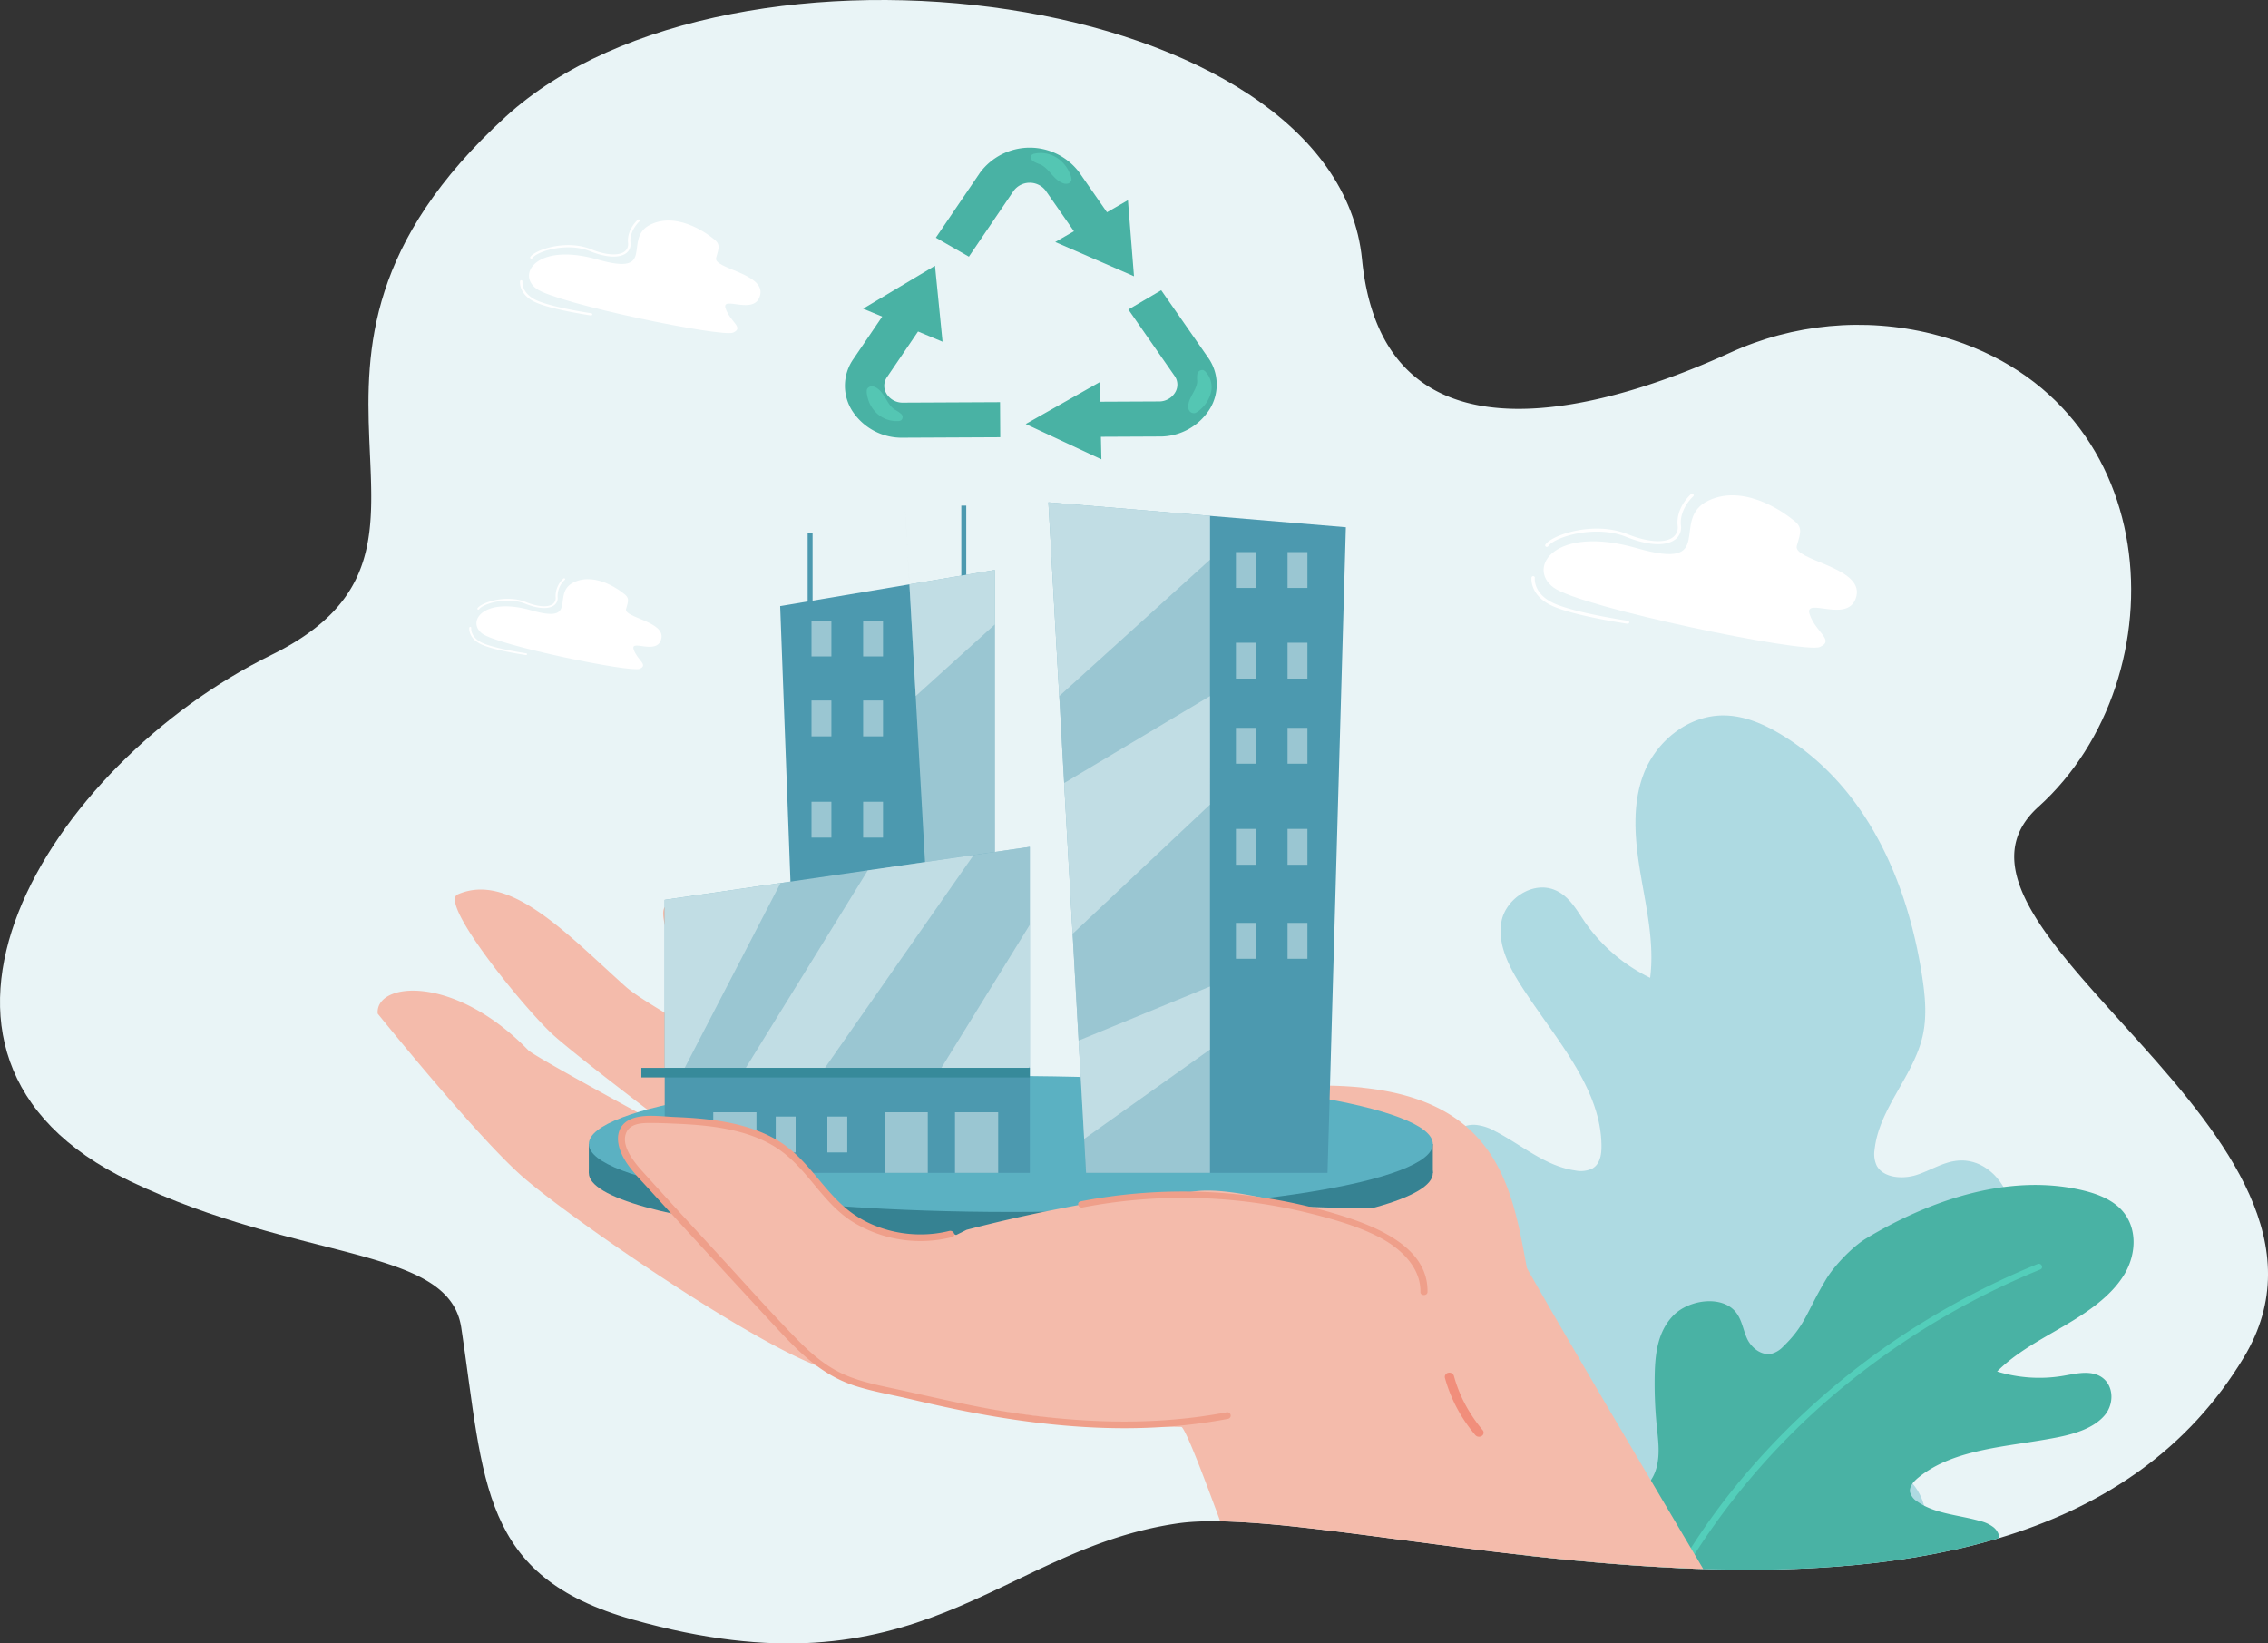 <svg xmlns="http://www.w3.org/2000/svg" xmlns:xlink="http://www.w3.org/1999/xlink" width="667" height="483.303" viewBox="0 0 667 483.303">
  <rect x="0" y="0" width="667" height="483.303" fill="#333333" stroke="none"/>
  <defs>
    <clipPath id="clip-path">
      <path id="Path_8935" data-name="Path 8935" d="M999.579,231.015a90.494,90.494,0,0,0-59.325,5.56c-31.917,14.6-101.712,38.55-108.24-27.445-7.85-79.367-185.469-102.58-251.84-41.966-80.74,73.738-3.289,126.042-68.885,158.282S392.4,443.251,469.7,480.209c50.053,23.932,93.784,18.926,97.41,43.1,6.841,45.607,5.439,73.159,50.4,85.831,85.024,23.964,107.23-20.52,160.2-28.274s248.41,59.561,313.67-48.883c39.34-65.373-99.949-126.26-60.426-161.88C1073.014,332.191,1069.248,248.443,999.579,231.015Z" transform="translate(-431.453 -132.851)" fill="none"/>
    </clipPath>
  </defs>
  <g id="Group_4951" data-name="Group 4951" transform="translate(-431.453 -132.851)">
    <g id="Group_694" data-name="Group 694" transform="translate(431.453 132.851)">
      <g id="Group_693" data-name="Group 693" clip-path="url(#clip-path)">
        <g id="Group_662" data-name="Group 662">
          <g id="Group_661" data-name="Group 661">
            <path id="Path_8908" data-name="Path 8908" d="M999.579,231.015a90.494,90.494,0,0,0-59.325,5.56c-31.917,14.6-101.712,38.55-108.24-27.445-7.85-79.367-185.469-102.58-251.84-41.966-80.74,73.738-3.289,126.042-68.885,158.282S392.4,443.251,469.7,480.209c50.053,23.932,93.784,18.926,97.41,43.1,6.841,45.607,5.439,73.159,50.4,85.831,85.024,23.964,107.23-20.52,160.2-28.274s248.41,59.561,313.67-48.883c39.34-65.373-99.949-126.26-60.426-161.88C1073.014,332.191,1069.248,248.443,999.579,231.015Z" transform="translate(-431.453 -132.851)" fill="#e9f4f6"/>
          </g>
        </g>
        <g id="Group_664" data-name="Group 664" transform="translate(423.193 210.401)" opacity="0.7">
          <g id="Group_663" data-name="Group 663">
            <path id="Path_8909" data-name="Path 8909" d="M1811.705,1106.055c20.782,25.624,53.2,47.341,87.366,43.99,9.98-.979,20.067-4.378,26.3-11.417s7.431-18.227.858-25.357c-5.688-6.172-15.978-8.577-19.566-15.911-2.508-5.124-.735-11.19,2.8-15.611s8.6-7.578,13.42-10.837A213.371,213.371,0,0,0,1940.9,1057.3c6.778-5.711,13.481-12.418,14.629-20.857s-6.089-18.4-15.4-17.673c-4.4.345-8.118,2.867-12.251,4.206s-9.829.921-11.781-2.753a8.041,8.041,0,0,1-.61-4.661c1.265-12.1,11.548-21.741,14.174-33.619,1.3-5.868.656-11.993-.285-17.977-4.244-27-16.135-55.279-41.335-70.479-4.928-2.973-10.471-5.423-16.3-5.617-11.065-.368-20.545,7.73-24.159,17.158s-2.546,19.887-.84,29.891,4.013,20.124,2.74,30.1A49.842,49.842,0,0,1,1830.3,948.63c-2.427-3.548-4.623-7.653-8.776-9.411-6.614-2.8-14.4,2.595-15.724,9.017s1.866,12.995,5.518,18.759c9.763,15.405,23.932,30.231,23.847,47.788-.011,2.357-.484,5.015-2.624,6.284a7.976,7.976,0,0,1-5.149.6c-8.79-1.277-15.69-7.517-23.5-11.543a14.5,14.5,0,0,0-5.8-1.871c-8.115-.406-10.95,9.434-10.688,16.831.986,27.894,5.868,54.464,24.308,80.969Z" transform="translate(-1787.38 -887.861)" fill="#96ceda"/>
          </g>
        </g>
        <g id="Group_668" data-name="Group 668" transform="translate(444.76 348.47)">
          <g id="Group_665" data-name="Group 665">
            <path id="Path_8910" data-name="Path 8910" d="M1932.213,1525.094c-25.7,2.435-54.748-2.654-69.471-20.792-4.3-5.3-7.191-11.827-5.986-18.266a16.27,16.27,0,0,1,14.929-12.76c6.525-.257,13.027,3.544,19.226,1.706a12.213,12.213,0,0,0,8.076-8.955c.942-3.862.371-7.844-.021-11.761a126.162,126.162,0,0,1-.6-15.329c.134-6.055.906-12.559,5.452-17.223s14.125-6.018,18.249-1.165c1.95,2.294,2.245,5.318,3.461,7.967s4.262,5.2,7.444,4.351a7.29,7.29,0,0,0,3.121-1.975c6.7-6.5,6.724-9.9,12.667-19.839,2.291-3.832,7.671-9.534,11.755-11.993,18.424-11.094,41.375-19.119,62.934-14.345,4.216.934,8.418,2.419,11.4,5.142,5.648,5.167,5.4,13.69,1.46,20.026s-10.791,10.913-17.683,14.959-14.15,7.859-19.565,13.332a42.334,42.334,0,0,0,19.33,1.286c3.337-.555,6.9-1.492,10-.342,4.939,1.833,5.489,8.219,2.252,11.987s-8.781,5.426-14.062,6.467c-14.113,2.784-30.036,3.157-40.622,11.746-1.422,1.154-2.8,2.676-2.517,4.327a4.744,4.744,0,0,0,2.16,2.781c5.083,3.625,12.245,3.92,18.512,5.734a10.3,10.3,0,0,1,3.979,1.893c4.225,3.724-.342,9.884-4.947,13.359-17.37,13.1-35.847,23.683-60.935,27.679Z" transform="translate(-1856.481 -1383.309)" fill="#49b2a4"/>
          </g>
          <g id="Group_667" data-name="Group 667" transform="translate(37.358 23.186)">
            <g id="Group_666" data-name="Group 666">
              <path id="Path_8911" data-name="Path 8911" d="M2094.053,1468.212a224.656,224.656,0,0,0-56.834,33.63,210.511,210.511,0,0,0-42.673,46.84,188.8,188.8,0,0,0-16.475,30.665c-.449,1.059-2.273.393-1.823-.668a197.067,197.067,0,0,1,33.432-52.893,220.406,220.406,0,0,1,49.682-41.951,228.5,228.5,0,0,1,33.908-17.237c1.156-.472,1.936,1.144.783,1.615Z" transform="translate(-1976.177 -1466.512)" fill="#53ceba"/>
            </g>
          </g>
        </g>
        <g id="Group_692" data-name="Group 692" transform="translate(111.063 147.734)">
          <g id="Group_691" data-name="Group 691">
            <path id="Path_8912" data-name="Path 8912" d="M1123.9,1208.052c-14.055,5.34-49.706,7.506-87.383,8.04-13.954.208-28.208.178-41.7.03-33.292-.416-62.232-1.721-72.066-2.759-.465-.059-1-.148-1.528-.267h-.034a33.957,33.957,0,0,1-4.884-1.543c-21.564-8.4-71.568-42.779-85.955-55.15-13.323-11.451-43.027-48.327-43.027-48.327-.764-9.256,22.328-11.807,44.29,10.769,1.4,1.424,21.065,12.223,34.156,19.372.266.119.531.267.8.415,1.063.563,2.06,1.127,2.99,1.632,4.153,2.255,7.11,3.827,7.741,4.183-.531-.445-2.525-1.958-5.416-4.124q-1-.756-2.093-1.6c-.232-.178-.465-.385-.731-.564-9.436-7.209-24.255-18.6-29.8-23.526-8.14-7.209-34.156-39.07-28.408-41.622,15.35-6.734,32.295,11.837,49.506,27.234,5.98,5.34,35.385,20.944,45.618,28.153-6.413-5.874-19.736-18.363-23.756-24.059-5.35-7.624-13.955-26.789-9.9-27.916,7.41-2.047,14.088,3,30.1,21.212,13.523,15.367,47.114,24.772,55.553,29.518,16.945,9.493,51.167,2.7,105.69,2.106a115.413,115.413,0,0,1,13.257.564v.03c51.965,5.37,43.426,47.644,53.028,71.555C1131.008,1204.047,1128.715,1206.243,1123.9,1208.052Z" transform="translate(-787.305 -957.723)" fill="#f4bbab"/>
            <path id="Path_8913" data-name="Path 8913" d="M1178.261,1155.982s-14.372-25.916,0-21.726,41.181,41.691,73.08,42.747l-18.519,9.984Z" transform="translate(-1051.848 -1002.594)" fill="#f4bbab"/>
            <g id="Group_689" data-name="Group 689" transform="translate(62.107)">
              <g id="Group_685" data-name="Group 685">
                <g id="Group_671" data-name="Group 671" transform="translate(0 168.708)">
                  <g id="Group_670" data-name="Group 670">
                    <g id="Group_669" data-name="Group 669">
                      <ellipse id="Ellipse_30" data-name="Ellipse 30" cx="124.112" cy="19.985" rx="124.112" ry="19.985" transform="translate(0 8.55)" fill="#368292"/>
                      <rect id="Rectangle_125" data-name="Rectangle 125" width="248.224" height="8.55" transform="translate(0 19.985)" fill="#368292"/>
                      <path id="Path_8914" data-name="Path 8914" d="M1234.52,1288.365c0,11.036-55.565,19.986-124.11,19.986S986.3,1299.4,986.3,1288.365s55.568-19.986,124.113-19.986S1234.52,1277.328,1234.52,1288.365Z" transform="translate(-986.297 -1268.379)" fill="#5bb1c2"/>
                    </g>
                  </g>
                </g>
                <g id="Group_684" data-name="Group 684" transform="translate(15.45)">
                  <path id="Path_8915" data-name="Path 8915" d="M1229.716,734.363V883.179h-57.959l-5.166-138.2,38.013-6.39h0Z" transform="translate(-1125.771 -714.472)" fill="#4c99af"/>
                  <rect id="Rectangle_126" data-name="Rectangle 126" width="1.453" height="40.374" transform="translate(94.095 0.97)" fill="#4c99af"/>
                  <rect id="Rectangle_127" data-name="Rectangle 127" width="1.453" height="40.374" transform="translate(48.901 9.029)" fill="#4c99af"/>
                  <g id="Group_672" data-name="Group 672" transform="translate(50.035 34.758)">
                    <rect id="Rectangle_128" data-name="Rectangle 128" width="5.849" height="10.545" fill="#e9f4f6" opacity="0.5"/>
                    <rect id="Rectangle_129" data-name="Rectangle 129" width="5.849" height="10.545" transform="translate(15.185)" fill="#e9f4f6" opacity="0.5"/>
                  </g>
                  <g id="Group_673" data-name="Group 673" transform="translate(50.035 58.279)">
                    <rect id="Rectangle_130" data-name="Rectangle 130" width="5.849" height="10.545" fill="#e9f4f6" opacity="0.5"/>
                    <rect id="Rectangle_131" data-name="Rectangle 131" width="5.849" height="10.545" transform="translate(15.185)" fill="#e9f4f6" opacity="0.5"/>
                  </g>
                  <g id="Group_674" data-name="Group 674" transform="translate(50.035 88.051)">
                    <rect id="Rectangle_132" data-name="Rectangle 132" width="5.849" height="10.545" fill="#e9f4f6" opacity="0.5"/>
                    <rect id="Rectangle_133" data-name="Rectangle 133" width="5.849" height="10.545" transform="translate(15.185)" fill="#e9f4f6" opacity="0.5"/>
                  </g>
                  <g id="Group_675" data-name="Group 675" transform="translate(77.48)">
                    <path id="Path_8916" data-name="Path 8916" d="M1310.516,831.691h-16.987l-.587-10.431-1.761-31.389-2.494-44.342L1285.4,687.1l-1.353-24.113,1.357,24.113,25.109-4.221Z" transform="translate(-1284.05 -662.984)" fill="#e9f4f6" opacity="0.5"/>
                    <path id="Path_8917" data-name="Path 8917" d="M1313.506,734.363v16.029l-23.263,21.049-1.846-32.856Z" transform="translate(-1287.04 -714.472)" fill="#e9f4f6" opacity="0.5"/>
                    <path id="Path_8918" data-name="Path 8918" d="M1315.46,1286.863v0h0l-1.036-18.488Z" transform="translate(-1304.942 -1099.671)" fill="#e9f4f6" opacity="0.5"/>
                    <path id="Path_8919" data-name="Path 8919" d="M1330.113,1222.662h-16.99l-.584-10.431,17.574-7.231Z" transform="translate(-1303.648 -1053.954)" fill="#e9f4f6" opacity="0.5"/>
                  </g>
                  <path id="Path_8920" data-name="Path 8920" d="M1165.165,1026.519V1122.4H1057.781v-80.292l34.065-4.948,25.666-3.727,31.136-4.519Z" transform="translate(-1050.921 -925.212)" fill="#4c99af"/>
                  <path id="Path_8921" data-name="Path 8921" d="M1506.831,670.305l-5.4,189.871h-71.008l-11.075-197.192,47.515,3.977Z" transform="translate(-1299.641 -662.984)" fill="#4c99af"/>
                  <g id="Group_676" data-name="Group 676" transform="translate(119.708)">
                    <path id="Path_8922" data-name="Path 8922" d="M1466.864,666.961V860.176h-36.44l-11.075-197.192Z" transform="translate(-1419.349 -662.984)" fill="#e9f4f6" opacity="0.5"/>
                    <path id="Path_8923" data-name="Path 8923" d="M1466.864,679.853l-44.316,40.1-3.2-56.969,47.515,3.977Z" transform="translate(-1419.349 -662.984)" fill="#e9f4f6" opacity="0.5"/>
                    <path id="Path_8924" data-name="Path 8924" d="M1477.082,867.412,1434.2,892.988l2.491,44.345,40.389-38.011Z" transform="translate(-1429.567 -810.443)" fill="#e9f4f6" opacity="0.5"/>
                    <path id="Path_8925" data-name="Path 8925" d="M1447.83,1189.809l38.626-15.892v18.529l-37,26.282Z" transform="translate(-1438.941 -1031.533)" fill="#e9f4f6" opacity="0.5"/>
                  </g>
                  <g id="Group_677" data-name="Group 677" transform="translate(174.851 14.618)">
                    <rect id="Rectangle_134" data-name="Rectangle 134" width="5.849" height="10.545" fill="#e9f4f6" opacity="0.5"/>
                    <rect id="Rectangle_135" data-name="Rectangle 135" width="5.849" height="10.545" transform="translate(15.185)" fill="#e9f4f6" opacity="0.5"/>
                  </g>
                  <g id="Group_678" data-name="Group 678" transform="translate(174.851 41.287)">
                    <rect id="Rectangle_136" data-name="Rectangle 136" width="5.849" height="10.545" fill="#e9f4f6" opacity="0.5"/>
                    <rect id="Rectangle_137" data-name="Rectangle 137" width="5.849" height="10.545" transform="translate(15.185)" fill="#e9f4f6" opacity="0.5"/>
                  </g>
                  <g id="Group_679" data-name="Group 679" transform="translate(174.851 66.314)">
                    <rect id="Rectangle_138" data-name="Rectangle 138" width="5.849" height="10.545" fill="#e9f4f6" opacity="0.5"/>
                    <rect id="Rectangle_139" data-name="Rectangle 139" width="5.849" height="10.545" transform="translate(15.185)" fill="#e9f4f6" opacity="0.5"/>
                  </g>
                  <g id="Group_680" data-name="Group 680" transform="translate(174.851 96.035)">
                    <rect id="Rectangle_140" data-name="Rectangle 140" width="5.849" height="10.545" fill="#e9f4f6" opacity="0.5"/>
                    <rect id="Rectangle_141" data-name="Rectangle 141" width="5.849" height="10.545" transform="translate(15.185)" fill="#e9f4f6" opacity="0.5"/>
                  </g>
                  <g id="Group_681" data-name="Group 681" transform="translate(174.851 123.676)">
                    <rect id="Rectangle_142" data-name="Rectangle 142" width="5.849" height="10.545" fill="#e9f4f6" opacity="0.5"/>
                    <rect id="Rectangle_143" data-name="Rectangle 143" width="5.849" height="10.545" transform="translate(15.185)" fill="#e9f4f6" opacity="0.5"/>
                  </g>
                  <g id="Group_682" data-name="Group 682" transform="translate(39.518 180.621)">
                    <rect id="Rectangle_144" data-name="Rectangle 144" width="5.849" height="10.545" fill="#e9f4f6" opacity="0.5"/>
                    <rect id="Rectangle_145" data-name="Rectangle 145" width="5.849" height="10.545" transform="translate(15.185)" fill="#e9f4f6" opacity="0.5"/>
                  </g>
                  <g id="Group_683" data-name="Group 683" transform="translate(6.86 101.308)">
                    <path id="Path_8926" data-name="Path 8926" d="M1165.165,1026.519v65H1057.781v-49.412l34.065-4.948,25.666-3.727,31.136-4.519Z" transform="translate(-1057.781 -1026.519)" fill="#e9f4f6" opacity="0.5"/>
                    <path id="Path_8927" data-name="Path 8927" d="M1091.846,1064.717l-28.183,54.36h-5.882v-49.412Z" transform="translate(-1057.781 -1054.073)" fill="#e9f4f6" opacity="0.5"/>
                    <path id="Path_8928" data-name="Path 8928" d="M1201.208,1035.125l-43.736,62.606h-23.283l35.884-58.087Z" transform="translate(-1110.341 -1032.727)" fill="#e9f4f6" opacity="0.5"/>
                    <path id="Path_8929" data-name="Path 8929" d="M1344.517,1108.694v41.576l-.368.528h-25.642Z" transform="translate(-1237.133 -1085.794)" fill="#e9f4f6" opacity="0.5"/>
                  </g>
                  <rect id="Rectangle_146" data-name="Rectangle 146" width="114.244" height="2.812" transform="translate(0 166.312)" fill="#378a9a"/>
                  <rect id="Rectangle_147" data-name="Rectangle 147" width="12.701" height="17.823" transform="translate(71.531 179.369)" fill="#e9f4f6" opacity="0.5"/>
                  <rect id="Rectangle_148" data-name="Rectangle 148" width="12.701" height="17.823" transform="translate(21.146 179.369)" fill="#e9f4f6" opacity="0.5"/>
                  <rect id="Rectangle_149" data-name="Rectangle 149" width="12.701" height="17.823" transform="translate(92.237 179.369)" fill="#e9f4f6" opacity="0.5"/>
                </g>
              </g>
              <g id="Group_686" data-name="Group 686" transform="translate(60.804 202.388)">
                <path id="Path_8930" data-name="Path 8930" d="M1475.367,1546.652H1327.914c-5.648-13.557-29.736-84.612-33.258-87.9l-.033-.03a4.135,4.135,0,0,0-.365-.356,19.6,19.6,0,0,0-2.293-1.78,9.252,9.252,0,0,0-1.994-.979c-6.612-4.153-15.018-7.565-24.255-10.354l-.033-.03c-35.252-10.709-82.034-12.549-82.167-12.668-9.9-10.68,12.031-21.453,43.562-29.611l4.33-2.165c18.308-4.747,30.654-6.888,47.466-9.944,2.292-.416,11.662.038,13.788-.347h.033c1.794-.326,3.555-.623,5.249-.92,10.267-1.78,29.507,4.28,33.029,4.421,49.22,1.962,49.636-2.878,56.149,3.233v.029a20.058,20.058,0,0,1,2.758,3C1389.149,1401.907,1474.337,1544.635,1475.367,1546.652Z" transform="translate(-1181.115 -1389.239)" fill="#f4bbab"/>
              </g>
              <path id="Path_8931" data-name="Path 8931" d="M1214.929,1400.777c-30.2,5.84-83.013.13-113.1-7.408-7.858-1.969-16.192-2.933-23.027-6.916-6.144-3.58-10.932-8.7-15.612-13.74q-20.923-22.553-41.575-45.3c-3.819-4.207-7.271-11.212-2.2-14.182,1.825-1.07,4.158-1.067,6.341-1.027,13.777.249,28.744.879,39.27,8.819,6.973,5.261,10.995,13.078,17.787,18.525,8.181,6.561,20.239,9.021,30.8,6.284Z" transform="translate(-1007.327 -1131.271)" fill="#f4bbab"/>
              <g id="Group_687" data-name="Group 687" transform="translate(8.578 180.402)">
                <path id="Path_8932" data-name="Path 8932" d="M1192.79,1397.538c-21.585,4.113-43.775,3.193-65.387-.268-11.084-1.775-21.891-4.431-32.828-6.77-5.49-1.173-11.095-2.353-16.022-4.91-4.876-2.531-8.921-6.234-12.594-10-7.654-7.853-14.922-16.03-22.317-24.078-7.573-8.241-15.146-16.485-22.639-24.785-2.542-2.816-6.55-7.724-4.716-11.59,1.063-2.238,3.794-2.652,6.229-2.681,2.781-.032,5.582.09,8.359.209,10,.427,20.716,1.578,29.136,6.841,9.167,5.729,13.289,15.737,22.237,21.676a37.973,37.973,0,0,0,29.723,4.851c1.358-.337.551-2.158-.8-1.823-10.517,2.608-22.238.114-30.224-6.554-7.58-6.329-11.785-15.259-20.735-20.374-8.8-5.027-19.521-6.184-29.736-6.582-4.087-.159-9.77-1.085-13.468.885-3.389,1.806-3.736,5.338-2.734,8.452,1.435,4.459,5.021,7.915,8.219,11.432q5.985,6.58,11.994,13.145,12.016,13.128,24.124,26.189c7,7.556,14.059,15.422,24.708,18.9,5.293,1.729,10.862,2.647,16.3,3.927,5.689,1.34,11.39,2.625,17.139,3.743,25.022,4.864,51.041,6.922,76.282,2.112a.983.983,0,1,0-.248-1.945Z" transform="translate(-1013.782 -1310.343)" fill="#ef9f8a"/>
              </g>
              <g id="Group_688" data-name="Group 688" transform="translate(143.899 202.673)">
                <path id="Path_8933" data-name="Path 8933" d="M1550.107,1419.8c.265-14.024-16.965-20.146-29.383-23.667a157.424,157.424,0,0,0-72.621-2.985c-1.309.254-.755,2.047.554,1.793a155.9,155.9,0,0,1,44.548-2.093,153.359,153.359,0,0,1,21.97,3.753c7.009,1.729,14.25,3.759,20.581,7.011,6.579,3.38,12.4,9.018,12.269,16.187-.023,1.2,2.06,1.2,2.083,0Z" transform="translate(-1447.354 -1390.261)" fill="#ef9f8a"/>
              </g>
            </g>
            <g id="Group_690" data-name="Group 690" transform="translate(313.839 255.937)">
              <path id="Path_8934" data-name="Path 8934" d="M1792.9,1582.94a43.622,43.622,0,0,0,6.258,13.335q1.206,1.737,2.586,3.37a1.481,1.481,0,0,0,.814.559,1.538,1.538,0,0,0,1.049-.123,1.157,1.157,0,0,0,.489-1.663,44.736,44.736,0,0,1-4.266-5.984q-.925-1.557-1.711-3.176c-.03-.062-.2-.421-.088-.18q-.1-.212-.2-.425-.195-.426-.38-.855-.36-.834-.682-1.681-.718-1.887-1.245-3.825a1.4,1.4,0,0,0-1.675-.849,1.23,1.23,0,0,0-.951,1.5Z" transform="translate(-1792.856 -1581.396)" fill="#f18e7b"/>
            </g>
          </g>
        </g>
      </g>
    </g>
    <g id="Group_698" data-name="Group 698" transform="translate(679.938 176.279)">
      <path id="Path_8936" data-name="Path 8936" d="M1345.582,301.34l8.3,11.926-5.5,3.163,11.043,4.8.015.022.015-.008,12.094,5.258-1.783-22.366-6.167,3.545-8.2-11.786a18.217,18.217,0,0,0-29.129.139l-13,19.129,9.724,5.578,13.153-19.354a5.9,5.9,0,0,1,9.439-.046Z" transform="translate(-1286.532 -288.689)" fill="#49b2a4"/>
      <path id="Path_8937" data-name="Path 8937" d="M1451.536,458.825l-13.711-19.7-9.657,5.669,13.555,19.48a4.408,4.408,0,0,1,.142,5,5.5,5.5,0,0,1-4.817,2.553l-17.181.081-.125-5.757-21.764,12.319,22.257,10.386-.145-6.632,17.018-.08a17.286,17.286,0,0,0,14.868-7.88A13.706,13.706,0,0,0,1451.536,458.825Z" transform="translate(-1344.805 -397.2)" fill="#49b2a4"/>
      <path id="Path_8938" data-name="Path 8938" d="M1239.914,451.024a4.41,4.41,0,0,1,.083-5l9.114-13.41,7.211,3-2.224-22.336L1232.959,425.9l5.614,2.332-8.453,12.439a13.7,13.7,0,0,0-.258,15.437,17.334,17.334,0,0,0,14.96,7.739l28.467-.135-.061-10.316-28.467.134A5.52,5.52,0,0,1,1239.914,451.024Z" transform="translate(-1227.608 -378.555)" fill="#49b2a4"/>
      <g id="Group_695" data-name="Group 695" transform="translate(54.669 1.563)">
        <path id="Path_8939" data-name="Path 8939" d="M1410.422,295.7a8.83,8.83,0,0,0-6.579-1.2,1.84,1.84,0,0,0-.751.314c-.587.479-.307,1.4.294,1.865a10.206,10.206,0,0,0,2.118.96c2.693,1.212,3.792,4.362,6.541,5.47a2.607,2.607,0,0,0,1.668.177,1.46,1.46,0,0,0,1.033-1.061,4.16,4.16,0,0,0-.36-1.576A10.083,10.083,0,0,0,1410.422,295.7Z" transform="translate(-1402.768 -294.298)" fill="#54c6b3"/>
      </g>
      <g id="Group_696" data-name="Group 696" transform="translate(6.397 70.187)">
        <path id="Path_8940" data-name="Path 8940" d="M1251.152,548.552a8.584,8.584,0,0,0,6.242,2.207,1.913,1.913,0,0,0,.8-.192,1.223,1.223,0,0,0,.077-1.882,9.708,9.708,0,0,0-1.9-1.277c-2.414-1.615-2.877-4.888-5.365-6.409a2.553,2.553,0,0,0-1.607-.435,1.541,1.541,0,0,0-1.225.883,4.1,4.1,0,0,0,.045,1.608A9.564,9.564,0,0,0,1251.152,548.552Z" transform="translate(-1248.103 -540.55)" fill="#54c6b3"/>
      </g>
      <g id="Group_697" data-name="Group 697" transform="translate(100.963 65.357)">
        <path id="Path_8941" data-name="Path 8941" d="M1557.854,529.55a6.635,6.635,0,0,0-1.677-5.8,1.714,1.714,0,0,0-.645-.465,1.48,1.48,0,0,0-1.748,1.053,7.758,7.758,0,0,0-.039,2.121c-.041,2.693-2.732,4.954-2.644,7.645a1.966,1.966,0,0,0,.552,1.417,1.7,1.7,0,0,0,1.521.365,5.074,5.074,0,0,0,1.429-.979A9.708,9.708,0,0,0,1557.854,529.55Z" transform="translate(-1551.097 -523.22)" fill="#54c6b3"/>
      </g>
    </g>
    <g id="Group_702" data-name="Group 702" transform="translate(881.836 278.078)">
      <g id="Group_699" data-name="Group 699" transform="translate(3.583 0.439)">
        <path id="Path_8942" data-name="Path 8942" d="M1958.94,662.486s-13.025-10.9-24.548-5.345,3.006,20.848-21.041,13.952-32.4,5.67-24.466,11.574,73.812,19.476,78.321,17.5-1.241-4.288-3-9.653,11.78,3.23,13.771-5.349-18.787-10.463-17.534-14.753S1962.232,664.8,1958.94,662.486Z" transform="translate(-1885.978 -655.562)" fill="#fff"/>
      </g>
      <g id="Group_700" data-name="Group 700" transform="translate(4.039)">
        <path id="Path_8943" data-name="Path 8943" d="M1887.929,669.59a.525.525,0,0,1-.253-.062.414.414,0,0,1-.167-.6c1.973-2.918,14.312-7.045,24.167-3.076,5.671,2.281,10.555,2.695,13.064,1.1a3.623,3.623,0,0,0,1.653-3.643c-.516-5.278,3.721-9.043,3.9-9.2a.53.53,0,0,1,.692.006.407.407,0,0,1-.007.619c-.041.035-4.087,3.642-3.612,8.5a4.42,4.42,0,0,1-2.06,4.433c-2.84,1.8-7.956,1.428-14.034-1.02-9.215-3.71-21.135.081-22.925,2.729A.5.5,0,0,1,1887.929,669.59Z" transform="translate(-1887.439 -653.987)" fill="#fff"/>
      </g>
      <g id="Group_701" data-name="Group 701" transform="translate(0 24.198)">
        <path id="Path_8944" data-name="Path 8944" d="M1902.782,754.825a.739.739,0,0,1-.08,0c-.649-.1-16.014-2.371-22.274-5.342-6.483-3.074-5.933-8.06-5.908-8.271a.484.484,0,0,1,.541-.385.453.453,0,0,1,.434.482c-.023.187-.48,4.615,5.392,7.4,6.119,2.9,21.816,5.227,21.975,5.249a.448.448,0,0,1,.4.5A.478.478,0,0,1,1902.782,754.825Z" transform="translate(-1874.499 -740.819)" fill="#fff"/>
      </g>
    </g>
    <g id="Group_706" data-name="Group 706" transform="translate(584.377 197.375)">
      <g id="Group_703" data-name="Group 703" transform="translate(2.648 0.325)">
        <path id="Path_8945" data-name="Path 8945" d="M983.833,370.673s-9.627-8.058-18.142-3.95,2.222,15.408-15.55,10.311-23.944,4.191-18.081,8.553,54.551,14.394,57.883,12.933-.917-3.169-2.217-7.134,8.706,2.387,10.178-3.953-13.884-7.733-12.959-10.9S986.266,372.38,983.833,370.673Z" transform="translate(-929.91 -365.556)" fill="#fff"/>
      </g>
      <g id="Group_704" data-name="Group 704" transform="translate(2.985 0)">
        <path id="Path_8946" data-name="Path 8946" d="M931.352,375.923a.387.387,0,0,1-.187-.046.305.305,0,0,1-.124-.444c1.458-2.157,10.577-5.206,17.861-2.273,4.191,1.686,7.8,1.991,9.655.816a2.678,2.678,0,0,0,1.222-2.693c-.381-3.9,2.75-6.683,2.884-6.8a.392.392,0,0,1,.512,0,.3.3,0,0,1-.005.458c-.03.026-3.021,2.691-2.67,6.28a3.266,3.266,0,0,1-1.523,3.276c-2.1,1.329-5.88,1.055-10.372-.754-6.811-2.742-15.62.06-16.943,2.017A.373.373,0,0,1,931.352,375.923Z" transform="translate(-930.99 -364.392)" fill="#fff"/>
      </g>
      <g id="Group_705" data-name="Group 705" transform="translate(0 17.883)">
        <path id="Path_8947" data-name="Path 8947" d="M942.329,438.916a.565.565,0,0,1-.059,0c-.48-.071-11.835-1.752-16.461-3.948-4.791-2.272-4.384-5.956-4.366-6.113a.357.357,0,0,1,.4-.284.334.334,0,0,1,.321.356c-.017.139-.355,3.411,3.985,5.471,4.522,2.145,16.124,3.863,16.24,3.879a.331.331,0,0,1,.3.372A.354.354,0,0,1,942.329,438.916Z" transform="translate(-921.427 -428.565)" fill="#fff"/>
      </g>
    </g>
    <g id="Group_710" data-name="Group 710" transform="translate(569.452 302.913)">
      <g id="Group_707" data-name="Group 707" transform="translate(2.117 0.259)">
        <path id="Path_8948" data-name="Path 8948" d="M923.513,748.129s-7.7-6.444-14.508-3.159,1.776,12.322-12.436,8.246-19.149,3.351-14.46,6.84S925.733,771.567,928.4,770.4s-.733-2.534-1.773-5.705,6.963,1.909,8.139-3.162-11.1-6.184-10.363-8.719S925.459,749.494,923.513,748.129Z" transform="translate(-880.391 -744.036)" fill="#fff"/>
      </g>
      <g id="Group_708" data-name="Group 708" transform="translate(2.387)">
        <path id="Path_8949" data-name="Path 8949" d="M881.544,752.328a.31.31,0,0,1-.15-.037.244.244,0,0,1-.1-.355c1.166-1.725,8.458-4.164,14.283-1.818,3.351,1.348,6.238,1.592,7.721.653a2.142,2.142,0,0,0,.977-2.153,6.984,6.984,0,0,1,2.306-5.437.314.314,0,0,1,.409,0,.241.241,0,0,1,0,.366,6.6,6.6,0,0,0-2.135,5.023,2.612,2.612,0,0,1-1.218,2.62c-1.679,1.063-4.7.844-8.295-.6-5.446-2.192-12.491.048-13.549,1.613A.3.3,0,0,1,881.544,752.328Z" transform="translate(-881.255 -743.106)" fill="#fff"/>
      </g>
      <g id="Group_709" data-name="Group 709" transform="translate(0 14.301)">
        <path id="Path_8950" data-name="Path 8950" d="M890.323,802.7l-.047,0c-.384-.056-9.465-1.4-13.164-3.157-3.831-1.817-3.506-4.763-3.492-4.889a.286.286,0,0,1,.32-.227.267.267,0,0,1,.257.285c-.013.111-.284,2.728,3.187,4.375,3.617,1.715,12.894,3.089,12.988,3.1a.265.265,0,0,1,.239.3A.282.282,0,0,1,890.323,802.7Z" transform="translate(-873.607 -794.425)" fill="#fff"/>
      </g>
    </g>
  </g>
</svg>
